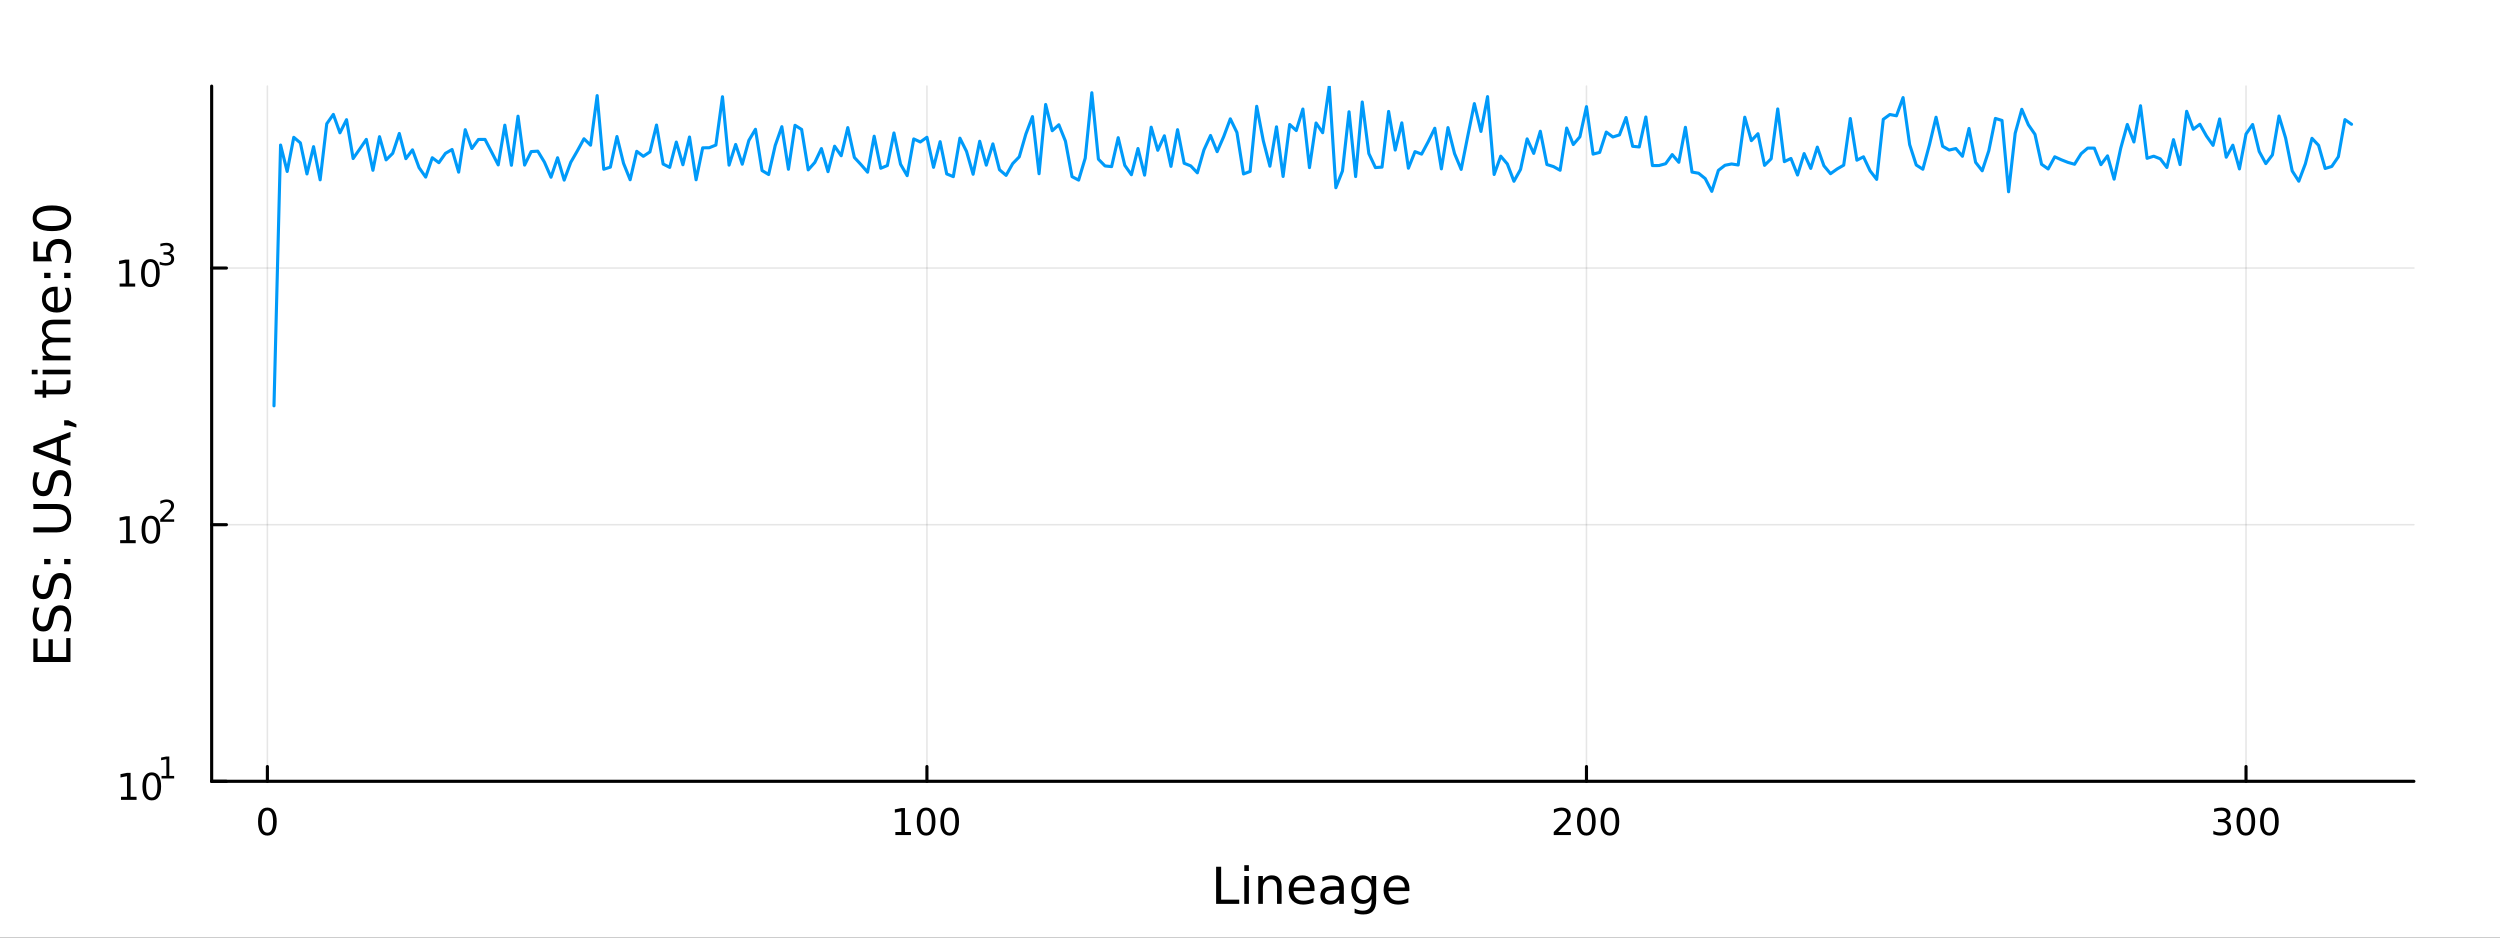 <?xml version="1.0" encoding="utf-8"?>
<svg xmlns="http://www.w3.org/2000/svg" xmlns:xlink="http://www.w3.org/1999/xlink" width="800" height="300" viewBox="0 0 3200 1200">
<rect x="0" y="0" width="3200" height="1200" fill="#333333" stroke="none"/>
<defs>
  <clipPath id="clip790">
    <rect x="0" y="0" width="3200" height="1200"/>
  </clipPath>
</defs>
<path clip-path="url(#clip790)" d="
M0 1200 L3200 1200 L3200 0 L0 0  Z
  " fill="#ffffff" fill-rule="evenodd" fill-opacity="1"/>
<defs>
  <clipPath id="clip791">
    <rect x="640" y="0" width="2241" height="1200"/>
  </clipPath>
</defs>
<path clip-path="url(#clip790)" d="
M270.918 1000.1 L3089.76 1000.1 L3089.76 110.236 L270.918 110.236  Z
  " fill="#ffffff" fill-rule="evenodd" fill-opacity="1"/>
<defs>
  <clipPath id="clip792">
    <rect x="270" y="110" width="2820" height="891"/>
  </clipPath>
</defs>
<polyline clip-path="url(#clip792)" style="stroke:#000000; stroke-linecap:round; stroke-linejoin:round; stroke-width:2; stroke-opacity:0.1; fill:none" points="
  342.254,1000.1 342.254,110.236 
  "/>
<polyline clip-path="url(#clip792)" style="stroke:#000000; stroke-linecap:round; stroke-linejoin:round; stroke-width:2; stroke-opacity:0.1; fill:none" points="
  1186.47,1000.1 1186.47,110.236 
  "/>
<polyline clip-path="url(#clip792)" style="stroke:#000000; stroke-linecap:round; stroke-linejoin:round; stroke-width:2; stroke-opacity:0.1; fill:none" points="
  2030.69,1000.1 2030.69,110.236 
  "/>
<polyline clip-path="url(#clip792)" style="stroke:#000000; stroke-linecap:round; stroke-linejoin:round; stroke-width:2; stroke-opacity:0.1; fill:none" points="
  2874.91,1000.1 2874.91,110.236 
  "/>
<polyline clip-path="url(#clip790)" style="stroke:#000000; stroke-linecap:round; stroke-linejoin:round; stroke-width:4; stroke-opacity:1; fill:none" points="
  270.918,1000.1 3089.76,1000.1 
  "/>
<polyline clip-path="url(#clip790)" style="stroke:#000000; stroke-linecap:round; stroke-linejoin:round; stroke-width:4; stroke-opacity:1; fill:none" points="
  342.254,1000.1 342.254,981.2 
  "/>
<polyline clip-path="url(#clip790)" style="stroke:#000000; stroke-linecap:round; stroke-linejoin:round; stroke-width:4; stroke-opacity:1; fill:none" points="
  1186.47,1000.1 1186.47,981.2 
  "/>
<polyline clip-path="url(#clip790)" style="stroke:#000000; stroke-linecap:round; stroke-linejoin:round; stroke-width:4; stroke-opacity:1; fill:none" points="
  2030.69,1000.1 2030.69,981.2 
  "/>
<polyline clip-path="url(#clip790)" style="stroke:#000000; stroke-linecap:round; stroke-linejoin:round; stroke-width:4; stroke-opacity:1; fill:none" points="
  2874.91,1000.1 2874.91,981.2 
  "/>
<path clip-path="url(#clip790)" d="M342.254 1037.42 Q338.643 1037.42 336.814 1040.98 Q335.009 1044.52 335.009 1051.65 Q335.009 1058.76 336.814 1062.32 Q338.643 1065.87 342.254 1065.87 Q345.888 1065.87 347.694 1062.32 Q349.523 1058.76 349.523 1051.65 Q349.523 1044.52 347.694 1040.98 Q345.888 1037.42 342.254 1037.42 M342.254 1033.71 Q348.064 1033.71 351.12 1038.32 Q354.198 1042.9 354.198 1051.65 Q354.198 1060.38 351.12 1064.99 Q348.064 1069.57 342.254 1069.57 Q336.444 1069.57 333.365 1064.99 Q330.31 1060.38 330.31 1051.65 Q330.31 1042.9 333.365 1038.32 Q336.444 1033.71 342.254 1033.71 Z" fill="#000000" fill-rule="evenodd" fill-opacity="1" /><path clip-path="url(#clip790)" d="M1146.08 1064.96 L1153.72 1064.96 L1153.72 1038.6 L1145.41 1040.26 L1145.41 1036 L1153.67 1034.34 L1158.35 1034.34 L1158.35 1064.96 L1165.99 1064.96 L1165.99 1068.9 L1146.08 1068.9 L1146.08 1064.96 Z" fill="#000000" fill-rule="evenodd" fill-opacity="1" /><path clip-path="url(#clip790)" d="M1185.43 1037.42 Q1181.82 1037.42 1179.99 1040.98 Q1178.19 1044.52 1178.19 1051.65 Q1178.19 1058.76 1179.99 1062.32 Q1181.82 1065.87 1185.43 1065.87 Q1189.07 1065.87 1190.87 1062.32 Q1192.7 1058.76 1192.7 1051.65 Q1192.7 1044.52 1190.87 1040.98 Q1189.07 1037.42 1185.43 1037.42 M1185.43 1033.71 Q1191.24 1033.71 1194.3 1038.32 Q1197.38 1042.9 1197.38 1051.65 Q1197.38 1060.38 1194.3 1064.99 Q1191.24 1069.57 1185.43 1069.57 Q1179.62 1069.57 1176.54 1064.99 Q1173.49 1060.38 1173.49 1051.65 Q1173.49 1042.9 1176.54 1038.32 Q1179.62 1033.71 1185.43 1033.71 Z" fill="#000000" fill-rule="evenodd" fill-opacity="1" /><path clip-path="url(#clip790)" d="M1215.59 1037.42 Q1211.98 1037.42 1210.15 1040.98 Q1208.35 1044.52 1208.35 1051.65 Q1208.35 1058.76 1210.15 1062.32 Q1211.98 1065.87 1215.59 1065.87 Q1219.23 1065.87 1221.03 1062.32 Q1222.86 1058.76 1222.86 1051.65 Q1222.86 1044.52 1221.03 1040.98 Q1219.23 1037.42 1215.59 1037.42 M1215.59 1033.71 Q1221.4 1033.71 1224.46 1038.32 Q1227.54 1042.9 1227.54 1051.65 Q1227.54 1060.38 1224.46 1064.99 Q1221.4 1069.57 1215.59 1069.57 Q1209.78 1069.57 1206.7 1064.99 Q1203.65 1060.38 1203.65 1051.65 Q1203.65 1042.9 1206.7 1038.32 Q1209.78 1033.71 1215.59 1033.71 Z" fill="#000000" fill-rule="evenodd" fill-opacity="1" /><path clip-path="url(#clip790)" d="M1994.38 1064.96 L2010.7 1064.96 L2010.7 1068.9 L1988.76 1068.9 L1988.76 1064.96 Q1991.42 1062.21 1996 1057.58 Q2000.61 1052.93 2001.79 1051.58 Q2004.04 1049.06 2004.92 1047.32 Q2005.82 1045.56 2005.82 1043.87 Q2005.82 1041.12 2003.87 1039.38 Q2001.95 1037.65 1998.85 1037.65 Q1996.65 1037.65 1994.2 1038.41 Q1991.77 1039.18 1988.99 1040.73 L1988.99 1036 Q1991.81 1034.87 1994.27 1034.29 Q1996.72 1033.71 1998.76 1033.71 Q2004.13 1033.71 2007.32 1036.4 Q2010.52 1039.08 2010.52 1043.57 Q2010.52 1045.7 2009.71 1047.62 Q2008.92 1049.52 2006.81 1052.12 Q2006.24 1052.79 2003.13 1056 Q2000.03 1059.2 1994.38 1064.96 Z" fill="#000000" fill-rule="evenodd" fill-opacity="1" /><path clip-path="url(#clip790)" d="M2030.52 1037.42 Q2026.91 1037.42 2025.08 1040.98 Q2023.27 1044.52 2023.27 1051.65 Q2023.27 1058.76 2025.08 1062.32 Q2026.91 1065.87 2030.52 1065.87 Q2034.15 1065.87 2035.96 1062.32 Q2037.79 1058.76 2037.79 1051.65 Q2037.79 1044.52 2035.96 1040.98 Q2034.15 1037.42 2030.52 1037.42 M2030.52 1033.71 Q2036.33 1033.71 2039.38 1038.32 Q2042.46 1042.9 2042.46 1051.65 Q2042.46 1060.38 2039.38 1064.99 Q2036.33 1069.57 2030.52 1069.57 Q2024.71 1069.57 2021.63 1064.99 Q2018.57 1060.38 2018.57 1051.65 Q2018.57 1042.9 2021.63 1038.32 Q2024.71 1033.71 2030.52 1033.71 Z" fill="#000000" fill-rule="evenodd" fill-opacity="1" /><path clip-path="url(#clip790)" d="M2060.68 1037.42 Q2057.07 1037.42 2055.24 1040.98 Q2053.43 1044.52 2053.43 1051.65 Q2053.43 1058.76 2055.24 1062.32 Q2057.07 1065.87 2060.68 1065.87 Q2064.31 1065.87 2066.12 1062.32 Q2067.95 1058.76 2067.95 1051.65 Q2067.95 1044.52 2066.12 1040.98 Q2064.31 1037.42 2060.68 1037.42 M2060.68 1033.71 Q2066.49 1033.71 2069.55 1038.32 Q2072.62 1042.9 2072.62 1051.65 Q2072.62 1060.38 2069.55 1064.99 Q2066.49 1069.57 2060.68 1069.57 Q2054.87 1069.57 2051.79 1064.99 Q2048.74 1060.38 2048.74 1051.65 Q2048.74 1042.9 2051.79 1038.32 Q2054.87 1033.71 2060.68 1033.71 Z" fill="#000000" fill-rule="evenodd" fill-opacity="1" /><path clip-path="url(#clip790)" d="M2848.67 1050.26 Q2852.03 1050.98 2853.9 1053.25 Q2855.8 1055.52 2855.8 1058.85 Q2855.8 1063.97 2852.28 1066.77 Q2848.76 1069.57 2842.28 1069.57 Q2840.11 1069.57 2837.79 1069.13 Q2835.5 1068.71 2833.05 1067.86 L2833.05 1063.34 Q2834.99 1064.48 2837.31 1065.06 Q2839.62 1065.63 2842.14 1065.63 Q2846.54 1065.63 2848.83 1063.9 Q2851.15 1062.16 2851.15 1058.85 Q2851.15 1055.8 2849 1054.08 Q2846.87 1052.35 2843.05 1052.35 L2839.02 1052.35 L2839.02 1048.5 L2843.23 1048.5 Q2846.68 1048.5 2848.51 1047.14 Q2850.34 1045.75 2850.34 1043.16 Q2850.34 1040.5 2848.44 1039.08 Q2846.57 1037.65 2843.05 1037.65 Q2841.13 1037.65 2838.93 1038.06 Q2836.73 1038.48 2834.09 1039.36 L2834.09 1035.19 Q2836.75 1034.45 2839.07 1034.08 Q2841.4 1033.71 2843.46 1033.71 Q2848.79 1033.71 2851.89 1036.14 Q2854.99 1038.55 2854.99 1042.67 Q2854.99 1045.54 2853.35 1047.53 Q2851.7 1049.5 2848.67 1050.26 Z" fill="#000000" fill-rule="evenodd" fill-opacity="1" /><path clip-path="url(#clip790)" d="M2874.67 1037.42 Q2871.06 1037.42 2869.23 1040.98 Q2867.42 1044.52 2867.42 1051.65 Q2867.42 1058.76 2869.23 1062.32 Q2871.06 1065.87 2874.67 1065.87 Q2878.3 1065.87 2880.11 1062.32 Q2881.94 1058.76 2881.94 1051.65 Q2881.94 1044.52 2880.11 1040.98 Q2878.3 1037.42 2874.67 1037.42 M2874.67 1033.71 Q2880.48 1033.71 2883.53 1038.32 Q2886.61 1042.9 2886.61 1051.65 Q2886.61 1060.38 2883.53 1064.99 Q2880.48 1069.57 2874.67 1069.57 Q2868.86 1069.57 2865.78 1064.99 Q2862.72 1060.38 2862.72 1051.65 Q2862.72 1042.9 2865.78 1038.32 Q2868.86 1033.71 2874.67 1033.71 Z" fill="#000000" fill-rule="evenodd" fill-opacity="1" /><path clip-path="url(#clip790)" d="M2904.83 1037.42 Q2901.22 1037.42 2899.39 1040.98 Q2897.58 1044.52 2897.58 1051.65 Q2897.58 1058.76 2899.39 1062.32 Q2901.22 1065.87 2904.83 1065.87 Q2908.46 1065.87 2910.27 1062.32 Q2912.1 1058.76 2912.1 1051.65 Q2912.1 1044.52 2910.27 1040.98 Q2908.46 1037.42 2904.83 1037.42 M2904.83 1033.71 Q2910.64 1033.71 2913.69 1038.32 Q2916.77 1042.9 2916.77 1051.65 Q2916.77 1060.38 2913.69 1064.99 Q2910.64 1069.57 2904.83 1069.57 Q2899.02 1069.57 2895.94 1064.99 Q2892.88 1060.38 2892.88 1051.65 Q2892.88 1042.9 2895.94 1038.32 Q2899.02 1033.71 2904.83 1033.71 Z" fill="#000000" fill-rule="evenodd" fill-opacity="1" /><path clip-path="url(#clip790)" d="M1556.64 1109.44 L1563.07 1109.44 L1563.07 1151.55 L1586.21 1151.55 L1586.21 1156.96 L1556.64 1156.96 L1556.64 1109.44 Z" fill="#000000" fill-rule="evenodd" fill-opacity="1" /><path clip-path="url(#clip790)" d="M1592.7 1121.31 L1598.56 1121.31 L1598.56 1156.96 L1592.7 1156.96 L1592.7 1121.31 M1592.7 1107.44 L1598.56 1107.44 L1598.56 1114.85 L1592.7 1114.85 L1592.7 1107.44 Z" fill="#000000" fill-rule="evenodd" fill-opacity="1" /><path clip-path="url(#clip790)" d="M1640.44 1135.45 L1640.44 1156.96 L1634.59 1156.96 L1634.59 1135.64 Q1634.59 1130.58 1632.61 1128.06 Q1630.64 1125.55 1626.69 1125.55 Q1621.95 1125.55 1619.21 1128.57 Q1616.48 1131.59 1616.48 1136.81 L1616.48 1156.96 L1610.59 1156.96 L1610.59 1121.31 L1616.48 1121.31 L1616.48 1126.85 Q1618.58 1123.64 1621.41 1122.05 Q1624.27 1120.45 1628 1120.45 Q1634.14 1120.45 1637.29 1124.27 Q1640.44 1128.06 1640.44 1135.45 Z" fill="#000000" fill-rule="evenodd" fill-opacity="1" /><path clip-path="url(#clip790)" d="M1682.62 1137.67 L1682.62 1140.54 L1655.69 1140.54 Q1656.07 1146.59 1659.32 1149.77 Q1662.6 1152.92 1668.42 1152.92 Q1671.79 1152.92 1674.95 1152.09 Q1678.13 1151.26 1681.25 1149.61 L1681.25 1155.15 Q1678.1 1156.48 1674.79 1157.18 Q1671.48 1157.88 1668.07 1157.88 Q1659.54 1157.88 1654.54 1152.92 Q1649.58 1147.95 1649.58 1139.49 Q1649.58 1130.74 1654.29 1125.61 Q1659.03 1120.45 1667.05 1120.45 Q1674.25 1120.45 1678.42 1125.1 Q1682.62 1129.72 1682.62 1137.67 M1676.76 1135.95 Q1676.7 1131.15 1674.05 1128.28 Q1671.44 1125.42 1667.12 1125.42 Q1662.21 1125.42 1659.25 1128.19 Q1656.33 1130.96 1655.88 1135.99 L1676.76 1135.95 Z" fill="#000000" fill-rule="evenodd" fill-opacity="1" /><path clip-path="url(#clip790)" d="M1708.43 1139.04 Q1701.33 1139.04 1698.59 1140.67 Q1695.86 1142.29 1695.86 1146.2 Q1695.86 1149.32 1697.89 1151.17 Q1699.96 1152.98 1703.5 1152.98 Q1708.37 1152.98 1711.29 1149.55 Q1714.25 1146.08 1714.25 1140.35 L1714.25 1139.04 L1708.43 1139.04 M1720.11 1136.62 L1720.11 1156.96 L1714.25 1156.96 L1714.25 1151.55 Q1712.25 1154.8 1709.26 1156.36 Q1706.27 1157.88 1701.94 1157.88 Q1696.46 1157.88 1693.22 1154.83 Q1690 1151.74 1690 1146.59 Q1690 1140.57 1694.01 1137.51 Q1698.05 1134.46 1706.04 1134.46 L1714.25 1134.46 L1714.25 1133.89 Q1714.25 1129.84 1711.58 1127.65 Q1708.94 1125.42 1704.13 1125.42 Q1701.08 1125.42 1698.18 1126.15 Q1695.28 1126.88 1692.61 1128.35 L1692.61 1122.94 Q1695.83 1121.7 1698.85 1121.09 Q1701.87 1120.45 1704.74 1120.45 Q1712.47 1120.45 1716.29 1124.46 Q1720.11 1128.48 1720.11 1136.62 Z" fill="#000000" fill-rule="evenodd" fill-opacity="1" /><path clip-path="url(#clip790)" d="M1755.63 1138.72 Q1755.63 1132.36 1752.99 1128.86 Q1750.38 1125.36 1745.64 1125.36 Q1740.93 1125.36 1738.28 1128.86 Q1735.67 1132.36 1735.67 1138.72 Q1735.67 1145.06 1738.28 1148.56 Q1740.93 1152.06 1745.64 1152.06 Q1750.38 1152.06 1752.99 1148.56 Q1755.63 1145.06 1755.63 1138.72 M1761.49 1152.54 Q1761.49 1161.64 1757.45 1166.06 Q1753.4 1170.52 1745.06 1170.52 Q1741.98 1170.52 1739.24 1170.04 Q1736.5 1169.6 1733.92 1168.64 L1733.92 1162.95 Q1736.5 1164.35 1739.02 1165.01 Q1741.53 1165.68 1744.14 1165.68 Q1749.9 1165.68 1752.77 1162.66 Q1755.63 1159.67 1755.63 1153.59 L1755.63 1150.69 Q1753.82 1153.84 1750.98 1155.4 Q1748.15 1156.96 1744.2 1156.96 Q1737.65 1156.96 1733.64 1151.96 Q1729.63 1146.97 1729.63 1138.72 Q1729.63 1130.45 1733.64 1125.45 Q1737.65 1120.45 1744.2 1120.45 Q1748.15 1120.45 1750.98 1122.01 Q1753.82 1123.57 1755.63 1126.72 L1755.63 1121.31 L1761.49 1121.31 L1761.49 1152.54 Z" fill="#000000" fill-rule="evenodd" fill-opacity="1" /><path clip-path="url(#clip790)" d="M1804.04 1137.67 L1804.04 1140.54 L1777.12 1140.54 Q1777.5 1146.59 1780.74 1149.77 Q1784.02 1152.92 1789.85 1152.92 Q1793.22 1152.92 1796.37 1152.09 Q1799.55 1151.26 1802.67 1149.61 L1802.67 1155.15 Q1799.52 1156.48 1796.21 1157.18 Q1792.9 1157.88 1789.5 1157.88 Q1780.97 1157.88 1775.97 1152.92 Q1771 1147.95 1771 1139.49 Q1771 1130.74 1775.71 1125.61 Q1780.46 1120.45 1788.48 1120.45 Q1795.67 1120.45 1799.84 1125.1 Q1804.04 1129.72 1804.04 1137.67 M1798.19 1135.95 Q1798.12 1131.15 1795.48 1128.28 Q1792.87 1125.42 1788.54 1125.42 Q1783.64 1125.42 1780.68 1128.19 Q1777.75 1130.96 1777.31 1135.99 L1798.19 1135.95 Z" fill="#000000" fill-rule="evenodd" fill-opacity="1" /><polyline clip-path="url(#clip792)" style="stroke:#000000; stroke-linecap:round; stroke-linejoin:round; stroke-width:2; stroke-opacity:0.1; fill:none" points="
  270.918,1000.1 3089.76,1000.1 
  "/>
<polyline clip-path="url(#clip792)" style="stroke:#000000; stroke-linecap:round; stroke-linejoin:round; stroke-width:2; stroke-opacity:0.1; fill:none" points="
  270.918,671.594 3089.76,671.594 
  "/>
<polyline clip-path="url(#clip792)" style="stroke:#000000; stroke-linecap:round; stroke-linejoin:round; stroke-width:2; stroke-opacity:0.1; fill:none" points="
  270.918,343.09 3089.76,343.09 
  "/>
<polyline clip-path="url(#clip790)" style="stroke:#000000; stroke-linecap:round; stroke-linejoin:round; stroke-width:4; stroke-opacity:1; fill:none" points="
  270.918,1000.1 270.918,110.236 
  "/>
<polyline clip-path="url(#clip790)" style="stroke:#000000; stroke-linecap:round; stroke-linejoin:round; stroke-width:4; stroke-opacity:1; fill:none" points="
  270.918,1000.1 289.815,1000.1 
  "/>
<polyline clip-path="url(#clip790)" style="stroke:#000000; stroke-linecap:round; stroke-linejoin:round; stroke-width:4; stroke-opacity:1; fill:none" points="
  270.918,671.594 289.815,671.594 
  "/>
<polyline clip-path="url(#clip790)" style="stroke:#000000; stroke-linecap:round; stroke-linejoin:round; stroke-width:4; stroke-opacity:1; fill:none" points="
  270.918,343.09 289.815,343.09 
  "/>
<path clip-path="url(#clip790)" d="M154.902 1019.89 L162.54 1019.89 L162.54 993.525 L154.23 995.191 L154.23 990.932 L162.494 989.265 L167.17 989.265 L167.17 1019.89 L174.809 1019.89 L174.809 1023.83 L154.902 1023.83 L154.902 1019.89 Z" fill="#000000" fill-rule="evenodd" fill-opacity="1" /><path clip-path="url(#clip790)" d="M194.253 992.344 Q190.642 992.344 188.813 995.909 Q187.008 999.45 187.008 1006.58 Q187.008 1013.69 188.813 1017.25 Q190.642 1020.79 194.253 1020.79 Q197.887 1020.79 199.693 1017.25 Q201.522 1013.69 201.522 1006.58 Q201.522 999.45 199.693 995.909 Q197.887 992.344 194.253 992.344 M194.253 988.64 Q200.063 988.64 203.119 993.247 Q206.198 997.83 206.198 1006.58 Q206.198 1015.31 203.119 1019.91 Q200.063 1024.5 194.253 1024.5 Q188.443 1024.5 185.364 1019.91 Q182.309 1015.31 182.309 1006.58 Q182.309 997.83 185.364 993.247 Q188.443 988.64 194.253 988.64 Z" fill="#000000" fill-rule="evenodd" fill-opacity="1" /><path clip-path="url(#clip790)" d="M206.743 993.218 L212.95 993.218 L212.95 971.796 L206.198 973.15 L206.198 969.689 L212.912 968.335 L216.711 968.335 L216.711 993.218 L222.918 993.218 L222.918 996.415 L206.743 996.415 L206.743 993.218 Z" fill="#000000" fill-rule="evenodd" fill-opacity="1" /><path clip-path="url(#clip790)" d="M153.792 691.386 L161.431 691.386 L161.431 665.021 L153.121 666.687 L153.121 662.428 L161.384 660.762 L166.06 660.762 L166.06 691.386 L173.699 691.386 L173.699 695.322 L153.792 695.322 L153.792 691.386 Z" fill="#000000" fill-rule="evenodd" fill-opacity="1" /><path clip-path="url(#clip790)" d="M193.143 663.84 Q189.532 663.84 187.704 667.405 Q185.898 670.947 185.898 678.076 Q185.898 685.183 187.704 688.748 Q189.532 692.289 193.143 692.289 Q196.778 692.289 198.583 688.748 Q200.412 685.183 200.412 678.076 Q200.412 670.947 198.583 667.405 Q196.778 663.84 193.143 663.84 M193.143 660.137 Q198.954 660.137 202.009 664.743 Q205.088 669.326 205.088 678.076 Q205.088 686.803 202.009 691.41 Q198.954 695.993 193.143 695.993 Q187.333 695.993 184.255 691.41 Q181.199 686.803 181.199 678.076 Q181.199 669.326 184.255 664.743 Q187.333 660.137 193.143 660.137 Z" fill="#000000" fill-rule="evenodd" fill-opacity="1" /><path clip-path="url(#clip790)" d="M209.658 664.714 L222.918 664.714 L222.918 667.911 L205.088 667.911 L205.088 664.714 Q207.251 662.476 210.975 658.714 Q214.717 654.934 215.677 653.843 Q217.501 651.793 218.216 650.382 Q218.949 648.953 218.949 647.58 Q218.949 645.342 217.369 643.931 Q215.808 642.521 213.288 642.521 Q211.501 642.521 209.508 643.141 Q207.533 643.762 205.276 645.022 L205.276 641.185 Q207.57 640.264 209.564 639.794 Q211.558 639.323 213.213 639.323 Q217.576 639.323 220.172 641.505 Q222.767 643.687 222.767 647.335 Q222.767 649.066 222.109 650.627 Q221.469 652.169 219.758 654.276 Q219.288 654.821 216.767 657.435 Q214.247 660.031 209.658 664.714 Z" fill="#000000" fill-rule="evenodd" fill-opacity="1" /><path clip-path="url(#clip790)" d="M153.134 362.883 L160.772 362.883 L160.772 336.517 L152.462 338.184 L152.462 333.924 L160.726 332.258 L165.402 332.258 L165.402 362.883 L173.041 362.883 L173.041 366.818 L153.134 366.818 L153.134 362.883 Z" fill="#000000" fill-rule="evenodd" fill-opacity="1" /><path clip-path="url(#clip790)" d="M192.485 335.336 Q188.874 335.336 187.045 338.901 Q185.24 342.443 185.24 349.572 Q185.24 356.679 187.045 360.244 Q188.874 363.785 192.485 363.785 Q196.119 363.785 197.925 360.244 Q199.754 356.679 199.754 349.572 Q199.754 342.443 197.925 338.901 Q196.119 335.336 192.485 335.336 M192.485 331.633 Q198.295 331.633 201.351 336.239 Q204.43 340.823 204.43 349.572 Q204.43 358.299 201.351 362.906 Q198.295 367.489 192.485 367.489 Q186.675 367.489 183.596 362.906 Q180.541 358.299 180.541 349.572 Q180.541 340.823 183.596 336.239 Q186.675 331.633 192.485 331.633 Z" fill="#000000" fill-rule="evenodd" fill-opacity="1" /><path clip-path="url(#clip790)" d="M217.125 324.267 Q219.852 324.85 221.375 326.693 Q222.918 328.536 222.918 331.245 Q222.918 335.401 220.059 337.677 Q217.2 339.953 211.934 339.953 Q210.166 339.953 208.285 339.595 Q206.423 339.257 204.43 338.561 L204.43 334.893 Q206.009 335.815 207.89 336.285 Q209.771 336.755 211.821 336.755 Q215.395 336.755 217.256 335.345 Q219.137 333.934 219.137 331.245 Q219.137 328.762 217.388 327.37 Q215.658 325.96 212.555 325.96 L209.282 325.96 L209.282 322.838 L212.705 322.838 Q215.507 322.838 216.993 321.728 Q218.479 320.6 218.479 318.493 Q218.479 316.33 216.937 315.183 Q215.413 314.017 212.555 314.017 Q210.994 314.017 209.207 314.355 Q207.42 314.694 205.276 315.409 L205.276 312.023 Q207.439 311.421 209.32 311.12 Q211.219 310.82 212.893 310.82 Q217.219 310.82 219.739 312.794 Q222.259 314.75 222.259 318.098 Q222.259 320.43 220.924 322.048 Q219.589 323.646 217.125 324.267 Z" fill="#000000" fill-rule="evenodd" fill-opacity="1" /><path clip-path="url(#clip790)" d="M42.686 847.369 L42.686 817.323 L48.097 817.323 L48.097 840.939 L62.165 840.939 L62.165 818.309 L67.576 818.309 L67.576 840.939 L84.795 840.939 L84.795 816.75 L90.206 816.75 L90.206 847.369 L42.686 847.369 Z" fill="#000000" fill-rule="evenodd" fill-opacity="1" /><path clip-path="url(#clip790)" d="M44.246 777.696 L50.516 777.696 Q48.766 781.356 47.906 784.603 Q47.047 787.849 47.047 790.873 Q47.047 796.125 49.084 798.989 Q51.121 801.822 54.877 801.822 Q58.028 801.822 59.651 799.944 Q61.242 798.035 62.229 792.751 L63.025 788.868 Q64.393 781.675 67.863 778.269 Q71.3 774.832 77.093 774.832 Q84 774.832 87.564 779.479 Q91.129 784.094 91.129 793.038 Q91.129 796.411 90.365 800.231 Q89.602 804.018 88.106 808.092 L81.485 808.092 Q83.681 804.177 84.795 800.422 Q85.909 796.666 85.909 793.038 Q85.909 787.531 83.745 784.539 Q81.581 781.547 77.57 781.547 Q74.069 781.547 72.096 783.712 Q70.123 785.844 69.136 790.746 L68.372 794.661 Q66.94 801.854 63.884 805.069 Q60.828 808.283 55.386 808.283 Q49.084 808.283 45.455 803.859 Q41.827 799.403 41.827 791.605 Q41.827 788.263 42.432 784.794 Q43.036 781.325 44.246 777.696 Z" fill="#000000" fill-rule="evenodd" fill-opacity="1" /><path clip-path="url(#clip790)" d="M44.246 736.319 L50.516 736.319 Q48.766 739.979 47.906 743.226 Q47.047 746.472 47.047 749.496 Q47.047 754.748 49.084 757.612 Q51.121 760.445 54.877 760.445 Q58.028 760.445 59.651 758.567 Q61.242 756.657 62.229 751.374 L63.025 747.491 Q64.393 740.298 67.863 736.892 Q71.3 733.454 77.093 733.454 Q84 733.454 87.564 738.101 Q91.129 742.717 91.129 751.66 Q91.129 755.034 90.365 758.854 Q89.602 762.641 88.106 766.715 L81.485 766.715 Q83.681 762.8 84.795 759.045 Q85.909 755.289 85.909 751.66 Q85.909 746.154 83.745 743.162 Q81.581 740.17 77.57 740.17 Q74.069 740.17 72.096 742.335 Q70.123 744.467 69.136 749.369 L68.372 753.284 Q66.94 760.477 63.884 763.692 Q60.828 766.906 55.386 766.906 Q49.084 766.906 45.455 762.482 Q41.827 758.026 41.827 750.228 Q41.827 746.886 42.432 743.417 Q43.036 739.948 44.246 736.319 Z" fill="#000000" fill-rule="evenodd" fill-opacity="1" /><path clip-path="url(#clip790)" d="M82.122 722.187 L82.122 715.471 L90.206 715.471 L90.206 722.187 L82.122 722.187 M56.5 722.187 L56.5 715.471 L64.584 715.471 L64.584 722.187 L56.5 722.187 Z" fill="#000000" fill-rule="evenodd" fill-opacity="1" /><path clip-path="url(#clip790)" d="M42.686 681.479 L42.686 675.017 L71.555 675.017 Q79.194 675.017 82.567 672.248 Q85.909 669.479 85.909 663.273 Q85.909 657.098 82.567 654.329 Q79.194 651.56 71.555 651.56 L42.686 651.56 L42.686 645.098 L72.35 645.098 Q81.644 645.098 86.387 649.714 Q91.129 654.297 91.129 663.273 Q91.129 672.28 86.387 676.895 Q81.644 681.479 72.35 681.479 L42.686 681.479 Z" fill="#000000" fill-rule="evenodd" fill-opacity="1" /><path clip-path="url(#clip790)" d="M44.246 604.549 L50.516 604.549 Q48.766 608.209 47.906 611.456 Q47.047 614.702 47.047 617.726 Q47.047 622.978 49.084 625.842 Q51.121 628.675 54.877 628.675 Q58.028 628.675 59.651 626.797 Q61.242 624.887 62.229 619.604 L63.025 615.721 Q64.393 608.528 67.863 605.122 Q71.3 601.684 77.093 601.684 Q84 601.684 87.564 606.331 Q91.129 610.946 91.129 619.89 Q91.129 623.264 90.365 627.084 Q89.602 630.871 88.106 634.945 L81.485 634.945 Q83.681 631.03 84.795 627.275 Q85.909 623.519 85.909 619.89 Q85.909 614.384 83.745 611.392 Q81.581 608.4 77.57 608.4 Q74.069 608.4 72.096 610.565 Q70.123 612.697 69.136 617.599 L68.372 621.514 Q66.94 628.707 63.884 631.921 Q60.828 635.136 55.386 635.136 Q49.084 635.136 45.455 630.712 Q41.827 626.256 41.827 618.458 Q41.827 615.116 42.432 611.647 Q43.036 608.177 44.246 604.549 Z" fill="#000000" fill-rule="evenodd" fill-opacity="1" /><path clip-path="url(#clip790)" d="M49.02 574.566 L72.669 583.287 L72.669 565.814 L49.02 574.566 M42.686 578.195 L42.686 570.906 L90.206 552.796 L90.206 559.48 L78.016 563.808 L78.016 585.229 L90.206 589.558 L90.206 596.337 L42.686 578.195 Z" fill="#000000" fill-rule="evenodd" fill-opacity="1" /><path clip-path="url(#clip790)" d="M82.122 544.616 L82.122 537.9 L87.596 537.9 L97.781 543.12 L97.781 547.226 L87.596 544.616 L82.122 544.616 Z" fill="#000000" fill-rule="evenodd" fill-opacity="1" /><path clip-path="url(#clip790)" d="M44.437 498.878 L54.558 498.878 L54.558 486.815 L59.11 486.815 L59.11 498.878 L78.462 498.878 Q82.822 498.878 84.063 497.701 Q85.305 496.491 85.305 492.831 L85.305 486.815 L90.206 486.815 L90.206 492.831 Q90.206 499.61 87.692 502.188 Q85.145 504.766 78.462 504.766 L59.11 504.766 L59.11 509.063 L54.558 509.063 L54.558 504.766 L44.437 504.766 L44.437 498.878 Z" fill="#000000" fill-rule="evenodd" fill-opacity="1" /><path clip-path="url(#clip790)" d="M54.558 479.113 L54.558 473.256 L90.206 473.256 L90.206 479.113 L54.558 479.113 M40.681 479.113 L40.681 473.256 L48.097 473.256 L48.097 479.113 L40.681 479.113 Z" fill="#000000" fill-rule="evenodd" fill-opacity="1" /><path clip-path="url(#clip790)" d="M61.401 433.248 Q57.455 431.052 55.577 427.996 Q53.699 424.941 53.699 420.803 Q53.699 415.233 57.614 412.209 Q61.497 409.185 68.69 409.185 L90.206 409.185 L90.206 415.074 L68.881 415.074 Q63.757 415.074 61.274 416.888 Q58.791 418.702 58.791 422.426 Q58.791 426.978 61.815 429.619 Q64.839 432.261 70.059 432.261 L90.206 432.261 L90.206 438.149 L68.881 438.149 Q63.725 438.149 61.274 439.964 Q58.791 441.778 58.791 445.565 Q58.791 450.053 61.847 452.695 Q64.871 455.337 70.059 455.337 L90.206 455.337 L90.206 461.225 L54.558 461.225 L54.558 455.337 L60.096 455.337 Q56.818 453.332 55.259 450.531 Q53.699 447.73 53.699 443.879 Q53.699 439.995 55.672 437.29 Q57.646 434.553 61.401 433.248 Z" fill="#000000" fill-rule="evenodd" fill-opacity="1" /><path clip-path="url(#clip790)" d="M70.918 367.013 L73.783 367.013 L73.783 393.94 Q79.83 393.558 83.013 390.311 Q86.164 387.033 86.164 381.208 Q86.164 377.834 85.337 374.683 Q84.509 371.5 82.854 368.381 L88.392 368.381 Q89.729 371.532 90.429 374.842 Q91.129 378.153 91.129 381.558 Q91.129 390.088 86.164 395.085 Q81.199 400.051 72.732 400.051 Q63.98 400.051 58.855 395.34 Q53.699 390.598 53.699 382.577 Q53.699 375.383 58.346 371.214 Q62.961 367.013 70.918 367.013 M69.2 372.869 Q64.393 372.933 61.529 375.574 Q58.664 378.184 58.664 382.513 Q58.664 387.415 61.433 390.375 Q64.202 393.303 69.231 393.749 L69.2 372.869 Z" fill="#000000" fill-rule="evenodd" fill-opacity="1" /><path clip-path="url(#clip790)" d="M82.122 355.904 L82.122 349.189 L90.206 349.189 L90.206 355.904 L82.122 355.904 M56.5 355.904 L56.5 349.189 L64.584 349.189 L64.584 355.904 L56.5 355.904 Z" fill="#000000" fill-rule="evenodd" fill-opacity="1" /><path clip-path="url(#clip790)" d="M42.686 334.547 L42.686 309.307 L48.097 309.307 L48.097 328.659 L59.746 328.659 Q59.269 327.259 59.046 325.858 Q58.791 324.458 58.791 323.057 Q58.791 315.1 63.152 310.453 Q67.513 305.806 74.96 305.806 Q82.631 305.806 86.896 310.581 Q91.129 315.355 91.129 324.044 Q91.129 327.036 90.62 330.155 Q90.111 333.243 89.092 336.553 L82.631 336.553 Q84.191 333.688 84.955 330.633 Q85.719 327.577 85.719 324.171 Q85.719 318.665 82.822 315.45 Q79.926 312.236 74.96 312.236 Q69.995 312.236 67.099 315.45 Q64.202 318.665 64.202 324.171 Q64.202 326.75 64.775 329.328 Q65.348 331.874 66.558 334.547 L42.686 334.547 Z" fill="#000000" fill-rule="evenodd" fill-opacity="1" /><path clip-path="url(#clip790)" d="M46.919 279.389 Q46.919 284.354 51.821 286.868 Q56.691 289.351 66.494 289.351 Q76.265 289.351 81.167 286.868 Q86.037 284.354 86.037 279.389 Q86.037 274.392 81.167 271.909 Q76.265 269.394 66.494 269.394 Q56.691 269.394 51.821 271.909 Q46.919 274.392 46.919 279.389 M41.827 279.389 Q41.827 271.4 48.161 267.198 Q54.463 262.965 66.494 262.965 Q78.493 262.965 84.827 267.198 Q91.129 271.4 91.129 279.389 Q91.129 287.378 84.827 291.611 Q78.493 295.812 66.494 295.812 Q54.463 295.812 48.161 291.611 Q41.827 287.378 41.827 279.389 Z" fill="#000000" fill-rule="evenodd" fill-opacity="1" /><polyline clip-path="url(#clip792)" style="stroke:#009af9; stroke-linecap:round; stroke-linejoin:round; stroke-width:4; stroke-opacity:1; fill:none" points="
  350.696,519.456 359.138,185.653 367.581,219.457 376.023,175.785 384.465,182.864 392.907,222.628 401.349,187.728 409.792,230.169 418.234,158.44 426.676,146.45 
  435.118,170.01 443.56,153.198 452.003,202.909 460.445,190.803 468.887,178.41 477.329,217.972 485.771,174.958 494.213,204.629 502.656,196.27 511.098,170.837 
  519.54,203.088 527.982,191.805 536.424,214.64 544.867,226.661 553.309,201.924 561.751,208.238 570.193,196.275 578.635,191.364 587.078,220.351 595.52,166.001 
  603.962,190.067 612.404,178.518 620.846,178.473 629.288,194.673 637.731,211.074 646.173,160.237 654.615,211.527 663.057,148.73 671.499,211.303 679.942,194.027 
  688.384,193.495 696.826,207.445 705.268,226.85 713.71,201.945 722.153,230.527 730.595,207.751 739.037,193.068 747.479,177.635 755.921,185.812 764.363,122.41 
  772.806,216.622 781.248,213.938 789.69,174.781 798.132,209.065 806.574,230.085 815.017,193.691 823.459,200.039 831.901,194.452 840.343,160.061 848.785,209.955 
  857.228,214.239 865.67,181.849 874.112,210.887 882.554,175.399 890.996,230.091 899.438,189.237 907.881,189.095 916.323,185.653 924.765,123.857 933.207,211.35 
  941.649,184.926 950.092,210.162 958.534,179.728 966.976,165.493 975.418,218.301 983.86,223.372 992.302,186.138 1000.74,162.18 1009.19,216.653 1017.63,160.398 
  1026.07,165.698 1034.51,217.438 1042.96,207.931 1051.4,190.193 1059.84,219.721 1068.28,187.139 1076.72,199.333 1085.17,163.346 1093.61,201.546 1102.05,210.677 
  1110.49,220.382 1118.94,174.363 1127.38,215.361 1135.82,211.859 1144.26,170.206 1152.7,210.222 1161.15,224.822 1169.59,177.871 1178.03,181.725 1186.47,175.722 
  1194.91,214.157 1203.36,181.353 1211.8,222.61 1220.24,226.105 1228.68,176.848 1237.13,193.755 1245.57,223.028 1254.01,180.83 1262.45,211.387 1270.89,184.186 
  1279.34,217.276 1287.78,224.469 1296.22,209.452 1304.66,200.736 1313.11,171.584 1321.55,149.264 1329.99,222.333 1338.43,133.753 1346.87,167.306 1355.32,159.704 
  1363.76,180.69 1372.2,226.107 1380.64,230.524 1389.09,202.402 1397.53,118.721 1405.97,203.748 1414.41,212.401 1422.85,213.276 1431.3,176.255 1439.74,211.68 
  1448.18,223.646 1456.62,190.113 1465.06,224.171 1473.51,162.794 1481.95,192.374 1490.39,173.817 1498.83,212.938 1507.28,166.011 1515.72,208.96 1524.16,212.357 
  1532.6,221.215 1541.04,191.892 1549.49,173.416 1557.93,194.124 1566.37,174.795 1574.81,152.118 1583.26,169.576 1591.7,222.657 1600.14,219.435 1608.58,136.074 
  1617.02,180.14 1625.47,212.69 1633.91,162.359 1642.35,225.828 1650.79,159.397 1659.24,167.099 1667.68,139.576 1676.12,214.514 1684.56,157.452 1693,169.864 
  1701.45,110.236 1709.89,240.276 1718.33,218.896 1726.77,143.105 1735.21,225.989 1743.66,130.605 1752.1,196.491 1760.54,214.498 1768.98,213.876 1777.43,142.645 
  1785.87,192.052 1794.31,157.268 1802.75,215.286 1811.19,194.112 1819.64,197.262 1828.08,181.429 1836.52,164.153 1844.96,216.147 1853.41,163.375 1861.85,196.676 
  1870.29,216.819 1878.73,174.18 1887.17,132.636 1895.62,168.222 1904.06,123.688 1912.5,223.316 1920.94,199.9 1929.39,209.832 1937.83,232.014 1946.27,216.895 
  1954.71,177.791 1963.15,196.329 1971.6,168.022 1980.04,210.587 1988.48,213.229 1996.92,217.928 2005.36,163.887 2013.81,185.001 2022.25,175.121 2030.69,136.534 
  2039.13,197.246 2047.58,195.065 2056.02,169.067 2064.46,175.338 2072.9,172.663 2081.34,150.443 2089.79,187.258 2098.23,188.104 2106.67,149.761 2115.11,211.9 
  2123.56,211.887 2132,209.535 2140.44,197.872 2148.88,207.722 2157.32,162.969 2165.77,220.252 2174.21,221.748 2182.65,228.561 2191.09,244.93 2199.54,218.059 
  2207.98,211.549 2216.42,209.873 2224.86,211.176 2233.3,150.056 2241.75,180.006 2250.19,171.174 2258.63,211.645 2267.07,203.226 2275.51,139.467 2283.96,206.901 
  2292.4,202.831 2300.84,224.028 2309.28,196.597 2317.73,215.52 2326.17,188.326 2334.61,212.19 2343.05,222.334 2351.49,216.315 2359.94,211.397 2368.38,151.757 
  2376.82,205.033 2385.26,200.726 2393.71,218.66 2402.15,229.602 2410.59,152.75 2419.03,146.581 2427.47,148.194 2435.92,124.922 2444.36,185.136 2452.8,211.224 
  2461.24,216.629 2469.69,185.365 2478.13,150.065 2486.57,187.226 2495.01,192.056 2503.45,190.108 2511.9,200.004 2520.34,164.437 2528.78,207.778 2537.22,218.6 
  2545.66,192.971 2554.11,151.591 2562.55,154.173 2570.99,245.437 2579.43,170.659 2587.88,139.913 2596.32,159.739 2604.76,171.962 2613.2,210.25 2621.64,216.271 
  2630.09,200.717 2638.53,204.533 2646.97,207.855 2655.41,210.24 2663.86,196.711 2672.3,189.534 2680.74,189.616 2689.18,210.789 2697.62,199.488 2706.07,229.316 
  2714.51,189.825 2722.95,159.341 2731.39,181.712 2739.84,135.381 2748.28,202.635 2756.72,199.937 2765.16,203.298 2773.6,214.338 2782.05,178.742 2790.49,210.67 
  2798.93,142.482 2807.37,165.457 2815.81,159.08 2824.26,174.095 2832.7,186.043 2841.14,152.247 2849.58,201.226 2858.03,185.852 2866.47,216.188 2874.91,171.584 
  2883.35,159.373 2891.79,193.915 2900.24,209.408 2908.68,198.247 2917.12,148.524 2925.56,176.622 2934.01,218.801 2942.45,231.933 2950.89,209.615 2959.33,177.054 
  2967.77,186.004 2976.22,215.635 2984.66,213.063 2993.1,200.615 3001.54,153.134 3009.99,159.071 
  "/>
</svg>

